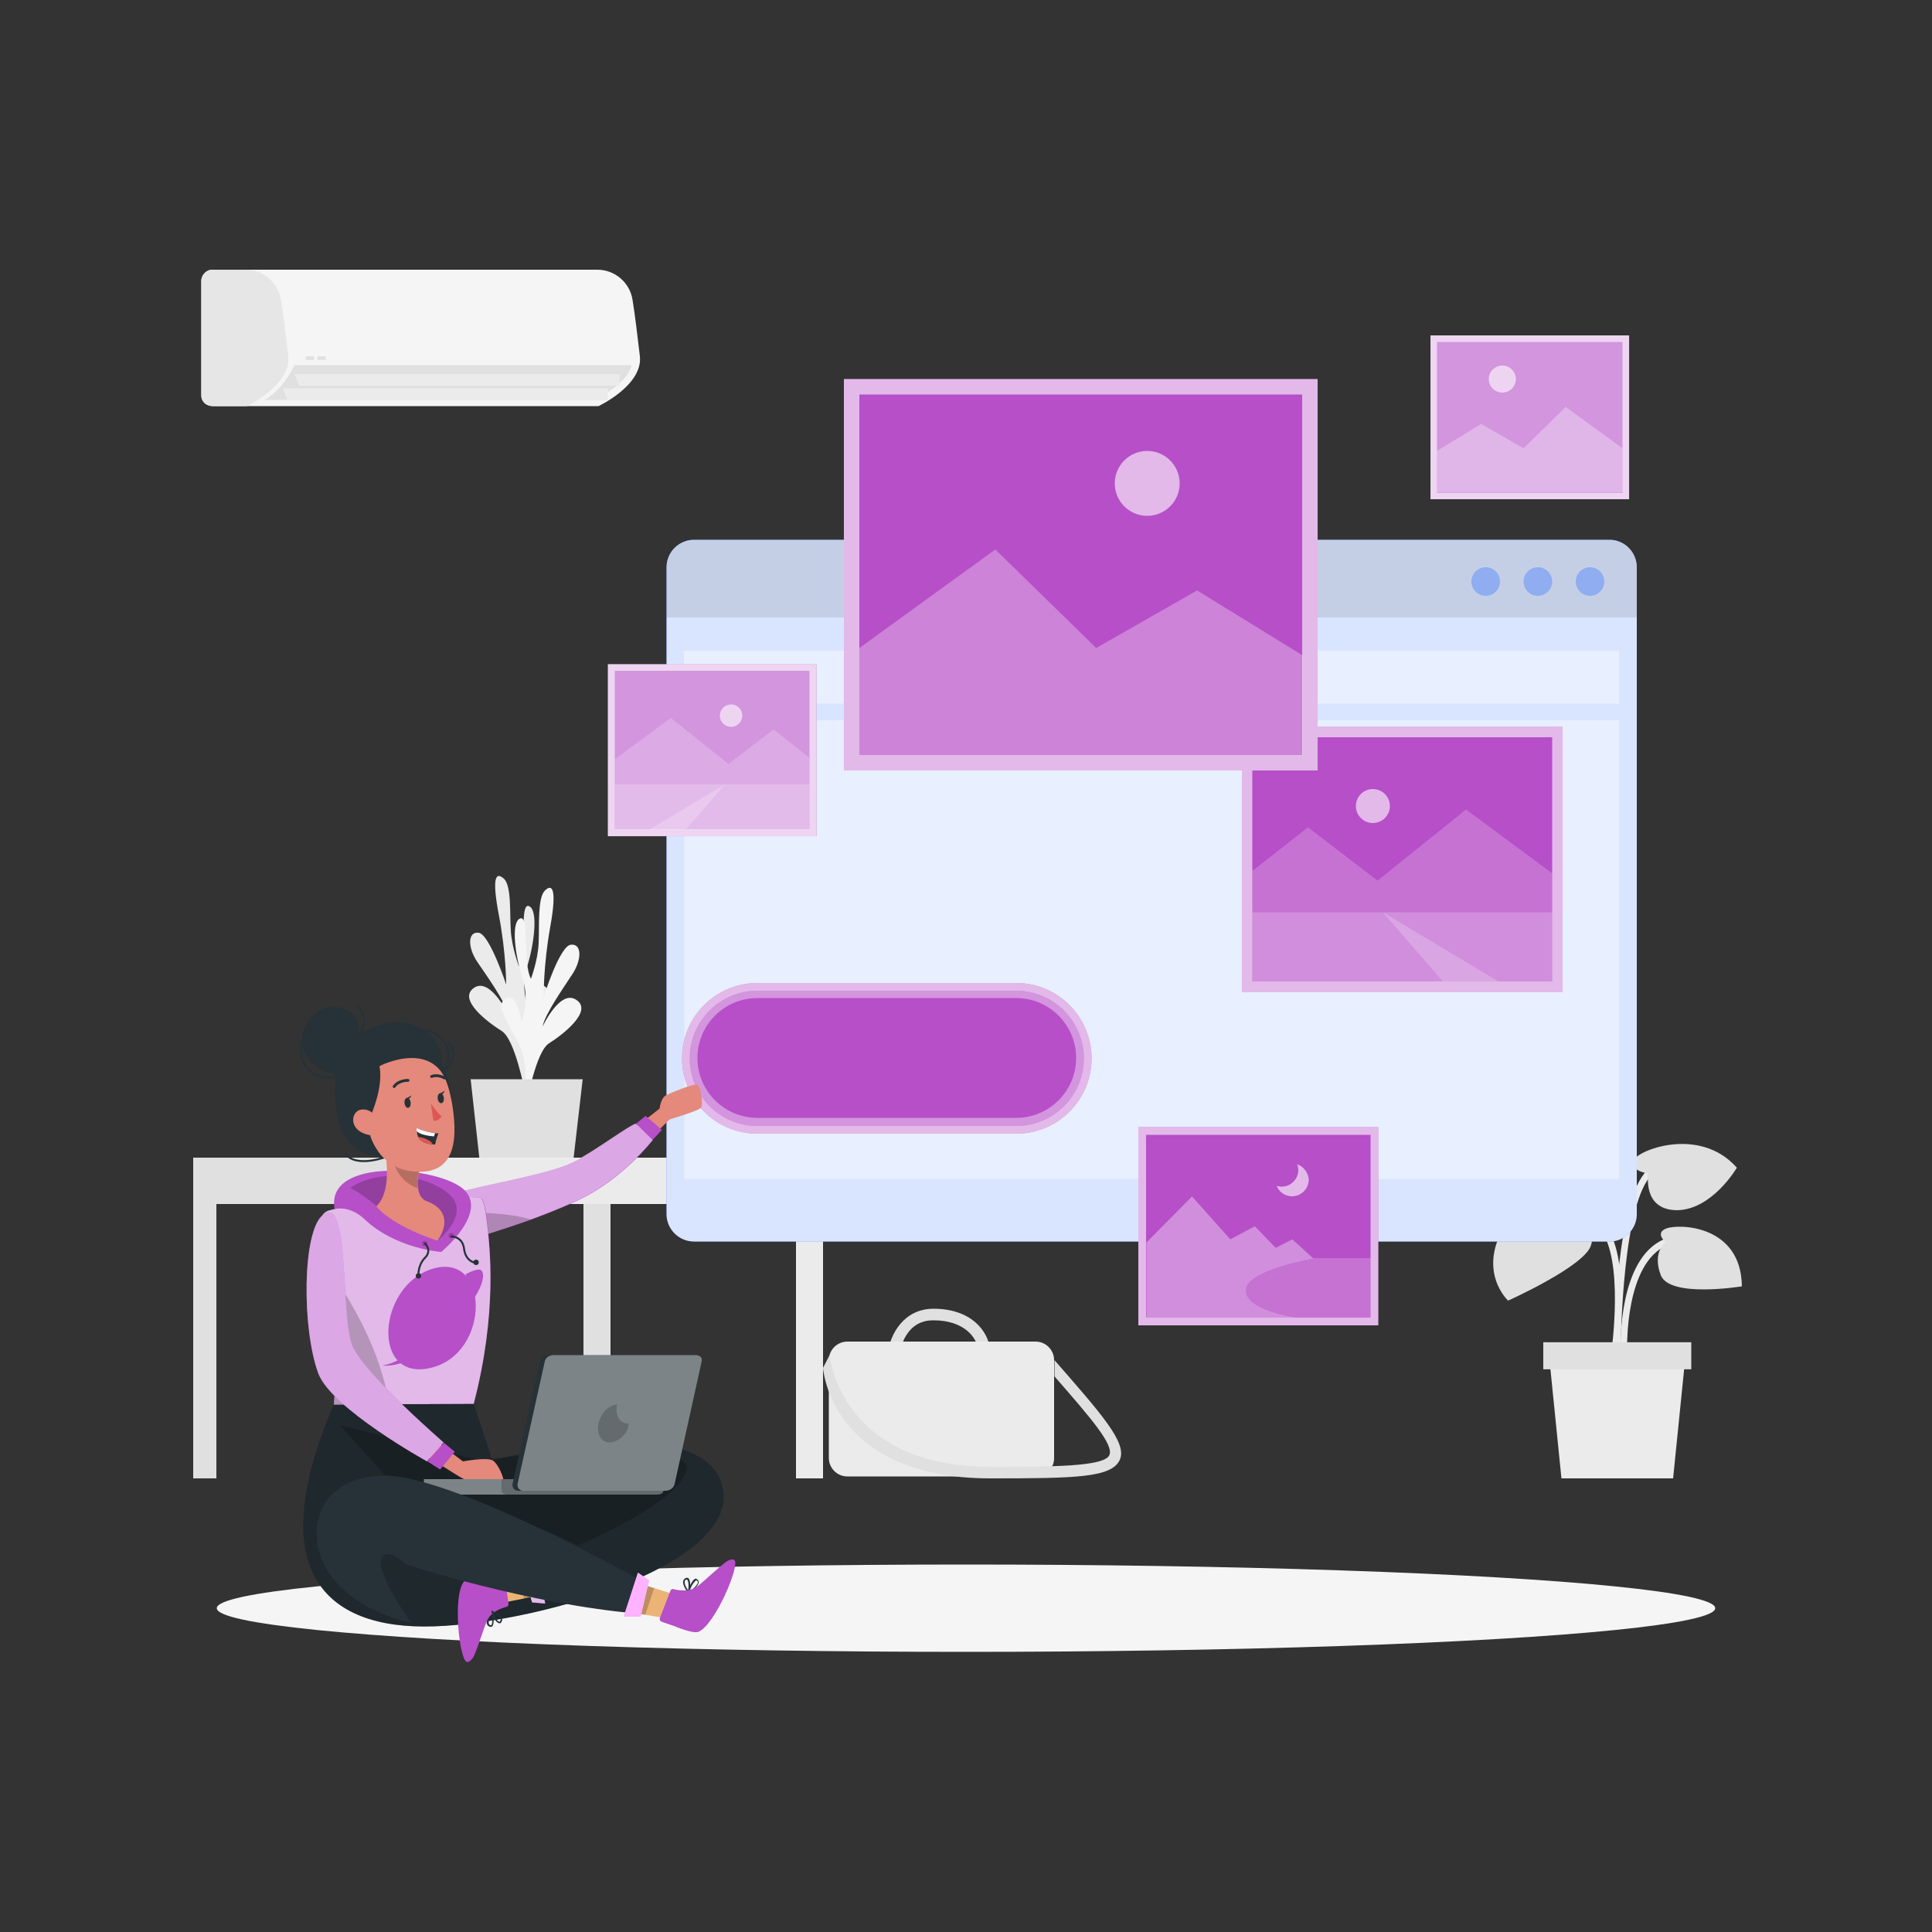 <?xml version="1.0" encoding="utf-8"?>
<!-- Generator: Adobe Illustrator 21.0.0, SVG Export Plug-In . SVG Version: 6.00 Build 0)  -->
<svg version="1.1" xmlns="http://www.w3.org/2000/svg" xmlns:xlink="http://www.w3.org/1999/xlink" x="0px" y="0px"
	 viewBox="0 0 500 500" style="enable-background:new 0 0 500 500;" xml:space="preserve">
<rect x="0" y="0" width="500" height="500" fill="#333333" stroke="none"/>
<style type="text/css">
	.st0{fill:#EBEBEB;}
	.st1{fill:#E0E0E0;}
	.st2{fill:#F5F5F5;}
	.st3{fill:#E6E6E6;enable-background:new    ;}
	.st4{display:none;}
	.st5{display:inline;}
	.st6{fill:#407BFF;}
	.st7{opacity:0.9;fill:#FFFFFF;}
	.st8{opacity:0.8;fill:#FFFFFF;enable-background:new    ;}
	.st9{opacity:0.1;enable-background:new    ;}
	.st10{opacity:0.4;fill:#407BFF;}
	.st11{opacity:0.4;fill:#FFFFFF;enable-background:new    ;}
	.st12{fill:#B64FC8;}
	.st13{opacity:0.6;fill:#FFFFFF;enable-background:new    ;}
	.st14{opacity:0.3;fill:#FFFFFF;enable-background:new    ;}
	.st15{opacity:0.2;fill:#FFFFFF;enable-background:new    ;}
	.st16{fill:#E4897B;}
	.st17{opacity:0.5;fill:#FFFFFF;enable-background:new    ;}
	.st18{opacity:0.2;enable-background:new    ;}
	.st19{fill:#263238;}
	.st20{fill:#EBB376;}
	.st21{fill:#FFB2FF;}
	.st22{opacity:0.6;fill:#FFB2FF;enable-background:new    ;}
	.st23{fill:none;stroke:#263238;stroke-width:0.5;stroke-linecap:round;stroke-linejoin:round;stroke-miterlimit:10;}
	.st24{fill:#DE5753;}
	.st25{fill:none;stroke:#263238;stroke-width:0.725;stroke-linecap:round;stroke-linejoin:round;stroke-miterlimit:10;}
	.st26{fill:#FFFFFF;}
</style>
<g id="Background_Complete">
	<g>
		<g>
			<g>
				<path class="st0" d="M418.6,350.3c0.2-1,3.7-25.2-3.4-33.5c-1.6-1.8-3.5-2.8-5.8-2.9c-14.2-0.3-16.1,11-16.1,11.2l1.7,0.3
					c0.1-0.4,1.7-10,14.4-9.7c1.8,0,3.3,0.8,4.6,2.3c6.5,7.8,3,31.9,3,32.2L418.6,350.3z"/>
			</g>
			<g>
				<path class="st0" d="M419.4,349.2l1.7-0.1c0-0.2-0.6-22.2,10.3-26.8c10.6-4.5,15.4,4.7,15.6,5.1l1.5-0.8
					c-0.1-0.1-5.7-11-17.8-5.9C418.8,325.7,419.4,348.2,419.4,349.2z"/>
			</g>
			<g>
				<path class="st0" d="M419.4,350.9c0-0.4,0.1-35.2,6.9-45.4c6.5-9.8,17-5.2,17.5-5l0.7-1.5c-0.1-0.1-12.3-5.4-19.6,5.6
					c-7.1,10.6-7.2,44.9-7.2,46.3L419.4,350.9z"/>
			</g>
			<path class="st1" d="M407.4,314.7c0,0,6.2,2.3,4.3,7.7c-1.8,5.4-21.4,14.2-21.4,14.2s-8.2-7.5-0.7-19.7
				C397.2,304.7,407.2,310.9,407.4,314.7z"/>
			<path class="st1" d="M426.6,303.7c0,0-4.4-0.5-4-3.1c0.4-2.7,17.1-9.5,26.9,1.6c0,0-6.3,10.8-15.4,11
				C424.9,313.2,426.6,303.7,426.6,303.7z"/>
			<path class="st1" d="M431.1,321.5c0,0-3-2.4,0.2-3.6c3.3-1.2,19.3-0.9,19.5,15c0,0-18.7,3.1-21-2.9
				C427.5,323.9,431.1,321.5,431.1,321.5z"/>
			<polygon class="st0" points="404.1,382.6 433,382.6 436.2,350.9 400.9,350.9 			"/>
			
				<rect x="399.4" y="347.4" transform="matrix(-1 -1.224647e-16 1.224647e-16 -1 837.099 701.77)" class="st1" width="38.3" height="7"/>
		</g>
		<g>
			<path class="st0" d="M137.4,281.8c0,0-3.6-7.9,0.5-15.6c4.1-7.8,5.3-9.6,2.7-11.2c-2.6-1.6-3.8,6.2-3.8,6.2s-2.2-5.4-0.4-11
				c1.8-5.6,3-14.7,0.5-15.7c-2.5-1-0.5,11.4-2.6,15.6c0,0-1.8-4.7-2.1-9.2c-0.3-4.5,0.2-11.7-1.8-13.5c-2-1.8-3.2-0.6-1.3,9.4
				c1.9,9.9,1.9,18,1.9,18s-4.3-13-7.1-13.4c-2.9-0.4-2.9,3.8-0.4,7.5c2.5,3.7,7.2,10.2,8,13.6c0,0-4.7-9.8-8.9-6.8
				c-4.2,3,3.7,8.9,7.2,11.1c3.5,2.1,6,15.6,6,15.6L137.4,281.8z"/>
			<path class="st2" d="M134.6,285c0,0,3.5-7.9-0.7-15.6c-4.2-7.7-5.4-9.5-2.8-11.1c2.6-1.6,3.9,6.1,3.9,6.1s2.1-5.4,0.3-11
				c-1.9-5.6-3.2-14.7-0.7-15.7c2.5-1,0.6,11.4,2.8,15.6c0,0,1.8-4.7,2-9.2c0.2-4.5-0.3-11.7,1.6-13.6c1.9-1.9,3.2-0.6,1.4,9.4
				c-1.8,10-1.7,18.1-1.7,18.1s4.1-13.1,7-13.5c2.9-0.4,2.9,3.8,0.5,7.5c-2.4,3.7-7.1,10.3-7.8,13.7c0,0,4.6-9.9,8.8-6.9
				c4.3,2.9-3.6,9-7.1,11.2c-3.5,2.2-5.8,15.7-5.8,15.7L134.6,285z"/>
			<g>
				<polygon class="st1" points="150.8,279.3 121.8,279.3 124.1,300.1 148.4,300.1 				"/>
			</g>
		</g>
		<g>
			<polygon class="st1" points="50,299.6 50,382.6 56,382.6 56,311.6 151,311.6 151,382.6 158,382.6 158,299.6 			"/>
			<polygon class="st0" points="105,299.6 105,382.6 111,382.6 111,311.6 206,311.6 206,382.6 213,382.6 213,299.6 			"/>
		</g>
		<g>
			<g>
				<path class="st1" d="M232.9,349.9l-3-0.4c0.5-3.7,3.7-10.8,11.7-10.8c9.5,0,14.2,5.5,14.7,10.9l-3,0.3
					c-0.4-4.1-4.1-8.2-11.7-8.2C234.2,341.6,233,349.5,232.9,349.9z"/>
			</g>
			<path class="st0" d="M268,382.1h-48.7c-2.7,0-4.8-2.2-4.8-4.8V352c0-2.7,2.2-4.8,4.8-4.8H268c2.7,0,4.8,2.2,4.8,4.8v25.2
				C272.9,379.9,270.7,382.1,268,382.1z"/>
			<g>
				<path class="st1" d="M256.3,382.6c-41.2,0-43.3-28.3-43.3-28.6l1.7-3.3c0.1,1.1,3.3,28.9,41.6,28.9c15.8,0,29.4,0,30.8-3
					c1.2-2.7-4.7-9.5-14.2-20.4V352c12.1,13.9,18.9,21.4,16.9,25.8C287.7,382.4,278.6,382.6,256.3,382.6z"/>
			</g>
		</g>
		<g>
			<path class="st2" d="M52.1,72.7v29.6c0,1.7,1.3,2.8,3,2.8h99.8c0,0,11.5-5.4,10.7-12.9c-0.7-6-1.3-10.9-1.9-14.6
				c-0.7-4.5-4.6-7.8-9.1-7.8H55.1C53.5,69.7,52.1,71.1,52.1,72.7z"/>
			<path class="st3" d="M52.1,72.7v29.6c0,1.7,1.3,2.8,3,2.8h8.8c0,0,11.5-5.4,10.7-12.9c-0.7-6-1.3-10.9-1.9-14.6
				c-0.7-4.5-4.6-7.8-9.1-7.8h-8.5C53.5,69.7,52.1,71.1,52.1,72.7z"/>
			<path class="st1" d="M163.4,94.5H76.2c0,0-2.9,6.4-7.8,9h85.2C153.6,103.6,162.6,99.4,163.4,94.5z"/>
			<polygon class="st0" points="157.3,100.5 73.2,100.5 74.4,103.6 157.3,103.6 			"/>
			<polygon class="st0" points="160.3,96.8 76.2,96.8 77.4,99.8 160.3,99.8 			"/>
			
				<rect x="79.2" y="92.3" transform="matrix(-1 -1.224647e-16 1.224647e-16 -1 160.462 185.436)" class="st1" width="2.1" height="0.9"/>
			
				<rect x="82.2" y="92.3" transform="matrix(-1 -1.224647e-16 1.224647e-16 -1 166.48 185.436)" class="st1" width="2.1" height="0.9"/>
		</g>
	</g>
</g>
<g id="Background_Simple" class="st4">
	<g class="st5">
		<path class="st6" d="M104.6,101.6c27.9-59.4,127.1-51.1,165.3-9.3c38.3,41.8,50.7,68.6,85.2,53c34.5-15.6,78.5-11.4,81,38.2
			S398.2,291.8,334,309.1c-64.2,17.4-64.2,78.8-149.1,66.4c-46.3-6.8-47.4-56.9-40.8-98.3C150.6,235.8,72.2,170.6,104.6,101.6z"/>
		<path class="st7" d="M104.6,101.6c27.9-59.4,127.1-51.1,165.3-9.3c38.3,41.8,50.7,68.6,85.2,53c34.5-15.6,78.5-11.4,81,38.2
			S398.2,291.8,334,309.1c-64.2,17.4-64.2,78.8-149.1,66.4c-46.3-6.8-47.4-56.9-40.8-98.3C150.6,235.8,72.2,170.6,104.6,101.6z"/>
	</g>
</g>
<g id="Shadow_1_">
	<ellipse id="_x3C_Path_x3E__359_" class="st2" cx="250" cy="416.2" rx="193.9" ry="11.3"/>
</g>
<g id="Screen">
	<g>
		<path class="st6" d="M423.6,146.8v167.4c0,3.9-3.2,7.1-7,7.1h-237c-3.9,0-7.1-3.2-7.1-7.1V146.8c0-3.9,3.2-7.1,7.1-7.1h237
			C420.4,139.7,423.6,142.9,423.6,146.8z"/>
		<path class="st8" d="M423.6,146.8v167.4c0,3.9-3.2,7.1-7,7.1h-237c-3.9,0-7.1-3.2-7.1-7.1V146.8c0-3.9,3.2-7.1,7.1-7.1h237
			C420.4,139.7,423.6,142.9,423.6,146.8z"/>
		<path class="st9" d="M423.6,146.8v13H172.5v-13c0-3.9,3.2-7.1,7.1-7.1h237C420.4,139.7,423.6,142.9,423.6,146.8z"/>
		<g>
			<circle class="st10" cx="411.5" cy="150.5" r="3.7"/>
			<circle class="st10" cx="398" cy="150.5" r="3.7"/>
			<circle class="st10" cx="384.5" cy="150.5" r="3.7"/>
		</g>
		<rect x="177" y="168.4" class="st11" width="242" height="13.7"/>
		<rect x="177.1" y="186.4" class="st11" width="241.9" height="118.7"/>
	</g>
</g>
<g id="Images">
	<g>
		<g>
			
				<rect x="370.2" y="86.8" transform="matrix(-1 -1.224647e-16 1.224647e-16 -1 791.821 216)" class="st12" width="51.4" height="42.4"/>
			<path class="st13" d="M370.2,86.8v42.4h51.4V86.8H370.2z M371.9,88.5h48v39.1h-48V88.5z"/>
			
				<rect x="370.2" y="86.8" transform="matrix(-1 -1.224647e-16 1.224647e-16 -1 791.821 216)" class="st11" width="51.4" height="42.4"/>
			<polygon class="st14" points="419.9,116 405.2,105.3 394.3,116 383.3,109.7 371.9,116.7 371.9,127.5 419.9,127.5 			"/>
			<circle class="st13" cx="388.8" cy="98.1" r="3.5"/>
		</g>
		<g>
			<rect x="294.6" y="291.7" class="st12" width="62.1" height="51.3"/>
			<path class="st13" d="M294.6,291.7V343h62.1v-51.3H294.6z M354.7,341h-58.1v-47.3h58.1V341z"/>
			<polygon class="st15" points="296.7,321.5 308.5,309.6 318.4,320.7 324.7,317.3 330.1,322.9 334.4,320.7 339.8,325.6 
				354.7,325.6 354.7,341 296.7,341 			"/>
			<path class="st13" d="M335.7,301.3c0.2,0.5,0.3,1,0.3,1.5c0,2.3-1.9,4.3-4.3,4.3c-0.5,0-0.9-0.1-1.3-0.2c0.6,1.6,2.2,2.7,4,2.7
				c2.3,0,4.3-1.9,4.3-4.3C338.6,303.5,337.4,301.9,335.7,301.3z"/>
			<path class="st15" d="M335.4,341h-38.7v-19.4l11.8-11.9l9.9,11.1l6.4-3.4l5.4,5.6l4.3-2.2l5.4,4.9c0,0-17.7,3-17.5,8.3
				C322.4,339.2,335.4,341,335.4,341z"/>
		</g>
		<g>
			<rect x="321.4" y="188.1" class="st12" width="83" height="68.6"/>
			<path class="st13" d="M321.4,188.1v68.6h83v-68.6H321.4z M401.7,254h-77.6v-63.2h77.6V254z"/>
			<polygon class="st15" points="324.1,225.4 338.5,214.1 356.5,227.9 379.4,209.5 401.7,226 401.7,254 324.1,254 			"/>
			<rect x="324.1" y="236.1" class="st15" width="77.6" height="17.9"/>
			<polygon class="st15" points="357.9,236.1 373.4,254 387.8,254 			"/>
			<circle class="st13" cx="355.3" cy="208.6" r="4.4"/>
		</g>
		<g>
			
				<rect x="157.3" y="171.9" transform="matrix(-1 -1.224647e-16 1.224647e-16 -1 368.568 388.312)" class="st12" width="53.9" height="44.5"/>
			<path class="st13" d="M157.3,171.9v44.5h53.9v-44.5H157.3z M159.1,173.6h50.4v41h-50.4V173.6z"/>
			
				<rect x="157.3" y="171.9" transform="matrix(-1 -1.224647e-16 1.224647e-16 -1 368.568 388.312)" class="st11" width="53.9" height="44.5"/>
			<polygon class="st15" points="209.5,196.1 200.2,188.8 188.5,197.7 173.6,185.8 159.1,196.5 159.1,214.7 209.5,214.7 			"/>
			<rect x="159.1" y="203" class="st15" width="50.4" height="11.6"/>
			<polygon class="st15" points="187.6,203 177.5,214.7 168.1,214.7 			"/>
			<circle class="st13" cx="189.2" cy="185.2" r="2.9"/>
		</g>
		<g>
			<rect x="218.4" y="98.1" class="st12" width="122.6" height="101.3"/>
			<path class="st13" d="M218.4,98.1v101.3h122.6V98.1H218.4z M337.1,195.4H222.4v-93.3h114.6V195.4z"/>
			<polygon class="st14" points="222.4,167.7 257.6,142.2 283.7,167.7 309.8,152.8 337.1,169.6 337.1,195.4 222.4,195.4 			"/>
			<circle class="st13" cx="296.9" cy="125.1" r="8.4"/>
		</g>
	</g>
</g>
<g id="Button">
	<g>
		<path class="st12" d="M196,293.4c-10.8,0-19.5-8.8-19.5-19.5c0-10.8,8.8-19.5,19.5-19.5h67c10.8,0,19.5,8.8,19.5,19.5
			c0,10.8-8.8,19.5-19.5,19.5H196z"/>
		<path class="st13" d="M196,293.4c-10.8,0-19.5-8.8-19.5-19.5c0-10.8,8.8-19.5,19.5-19.5h67c10.8,0,19.5,8.8,19.5,19.5
			c0,10.8-8.8,19.5-19.5,19.5H196z"/>
		<path class="st12" d="M196,291.4c-9.7,0-17.5-7.9-17.5-17.5c0-9.7,7.9-17.5,17.5-17.5h67c9.7,0,17.5,7.9,17.5,17.5
			c0,9.7-7.9,17.5-17.5,17.5H196z"/>
		<path class="st11" d="M196,291.4c-9.7,0-17.5-7.9-17.5-17.5c0-9.7,7.9-17.5,17.5-17.5h67c9.7,0,17.5,7.9,17.5,17.5
			c0,9.7-7.9,17.5-17.5,17.5H196z"/>
		<path class="st12" d="M263,258.3h-67c-8.6,0-15.5,7-15.5,15.5v0c0,8.6,7,15.5,15.5,15.5h67c8.6,0,15.5-7,15.5-15.5v0
			C278.5,265.3,271.6,258.3,263,258.3z"/>
	</g>
</g>
<g id="Character">
	<g>
		<path class="st16" d="M164.7,291.6l6-4.7c0,0,0.3-2.7,1.6-3.4s6.7-2.9,7.9-2.8c1.3,0.1,1.7,5.1,1.3,5.9c-0.4,0.8-8.2,3.1-8.2,3.1
			l-7.2,7.1L164.7,291.6z"/>
		<g>
			<path class="st12" d="M119.9,308.2c9-2.2,23.1-4.7,28.6-7.5c5.5-2.8,14.4-9.5,16.1-9.9c0,0,3.3,2.3,4.4,4.2
				c0,0-7.8,10.2-19.3,15.6c-11.4,5.4-26.6,9.7-26.6,9.7L119.9,308.2z"/>
			<path class="st17" d="M168.9,295c0,0-7.8,10.2-19.3,15.6c-3.9,1.8-8.2,3.5-12.2,5c-7.8,2.8-14.4,4.7-14.4,4.7l-1.7-6.4l-1.5-5.7
				c9-2.2,23.1-4.7,28.6-7.5c5.5-2.8,14.4-9.5,16.1-9.9C164.6,290.8,167.9,293.1,168.9,295z"/>
		</g>
		<polygon class="st12" points="164.6,290.8 167.1,288.8 171.3,292.4 168.9,295 		"/>
		<path class="st18" d="M137.5,315.6c-7.8,2.8-14.4,4.7-14.4,4.7l-1.7-6.4C121.4,313.9,130.1,313.5,137.5,315.6z"/>
		<g>
			<path class="st19" d="M122.6,363.3l4.8,14.6c14.8-3.5,53.4-10.7,59.2,5.6c7.3,20.3-45.2,36.4-74.2,37.4c-29,1-44.3-15.1-26-57.4
				L122.6,363.3z"/>
			<path class="st18" d="M122.6,363.3l4.8,14.6c14.8-3.5,53.4-10.7,59.2,5.6c7.3,20.3-45.2,36.4-74.2,37.4c-29,1-44.3-15.1-26-57.4
				L122.6,363.3z"/>
		</g>
		<path class="st19" d="M178.2,412.2c-0.1,0-0.2,0-0.2,0c-0.1,0-0.1-0.1-0.1-0.2c0.1-0.3,1.1-3.1,2-3.4c0.2-0.1,0.4,0,0.6,0.2
			c0.3,0.2,0.4,0.6,0.3,0.9c-0.2,0.5-0.5,1-0.9,1.3C179.4,411.5,178.8,411.9,178.2,412.2z M178.5,411.7c0.9-0.4,1.6-1.1,2.1-2
			c0.1-0.2,0-0.5-0.2-0.6c-0.1-0.1-0.1-0.1-0.2-0.1c-0.1,0-0.2,0.1-0.2,0.1C179.2,409.9,178.8,410.7,178.5,411.7z"/>
		<path class="st19" d="M178.2,412.2c-0.1,0-0.1,0-0.2-0.1c-0.1-0.1-1.4-1.8-1.2-2.9c0.1-0.3,0.2-0.5,0.5-0.7
			c0.2-0.2,0.5-0.2,0.8-0.1c0.7,0.5,0.6,2.8,0.3,3.6L178.2,412.2C178.2,412.2,178.2,412.2,178.2,412.2z M177.4,408.9
			c-0.1,0.1-0.2,0.2-0.2,0.4c-0.1,0.7,0.5,1.8,0.9,2.3c0.2-1,0.1-2.6-0.3-2.8C177.8,408.8,177.7,408.7,177.4,408.9L177.4,408.9
			L177.4,408.9z"/>
		<path class="st19" d="M127.2,416.9c0-0.1,0.1-0.1,0.2-0.1c0.1,0,0.1,0.1,0.1,0.1c0.1,0.3,0.6,3.2-0.1,4c-0.2,0.1-0.4,0.2-0.6,0.1
			c-0.4-0.1-0.6-0.3-0.8-0.7c-0.1-0.5-0.1-1.1,0.2-1.6C126.5,418.2,126.8,417.5,127.2,416.9z M127.3,417.5c-0.6,0.8-0.9,1.8-0.8,2.7
			c0.1,0.2,0.3,0.4,0.5,0.4c0.1,0,0.2,0,0.2-0.1c0.1-0.1,0.1-0.1,0.1-0.2C127.5,419.5,127.4,418.5,127.3,417.5z"/>
		<polygon class="st20" points="146.2,402.3 134.3,406.5 128.5,408.6 130,414.8 135.6,413.7 149.1,410.8 		"/>
		<path class="st12" d="M131.6,415.1l-1-7.4c-0.1-0.4-0.4-0.7-0.9-0.6l-3.7,0.6c0,0-5,0.5-6,1.7c-2.9,3.7-1.1,20.2,0.8,20.7
			c0.7,0.2,1.4-0.8,1.8-1.4c1-2.1,2.7-7.7,3.5-9.4c1-2.1,3.6-3.1,4.8-3.4C131.4,415.8,131.6,415.5,131.6,415.1z"/>
		<path class="st19" d="M127.2,416.9c0-0.1,0.1-0.1,0.2,0c0.1,0,2.1,0.9,2.5,2c0.1,0.3,0.1,0.6-0.1,0.8c-0.1,0.3-0.4,0.5-0.6,0.4
			c-0.9-0.1-1.9-2.1-2-3L127.2,416.9C127.2,416.9,127.2,416.9,127.2,416.9z M129.5,419.4c0.1-0.2,0.1-0.3,0-0.5
			c-0.2-0.7-1.3-1.3-1.9-1.6c0.3,1,1.1,2.3,1.6,2.4C129.3,419.7,129.4,419.7,129.5,419.4L129.5,419.4L129.5,419.4z"/>
		<polygon class="st18" points="146.2,402.3 134.3,406.5 135.6,413.7 149.1,410.8 		"/>
		<g>
			<polygon class="st12" points="137.7,414.7 141.1,415 138.8,403.2 134.9,405.3 			"/>
			<polygon class="st13" points="137.7,414.7 141.1,415 138.8,403.2 134.9,405.3 			"/>
		</g>
		<path class="st18" d="M87.9,368.8l17.9,19.8c0,0,19.8-0.4,43.8,11.3c0,0,25.8-10.6,28.1-19.5c2.4-8.8-54.1-2.6-54.1-2.6
			L87.9,368.8z"/>
		<g>
			<path class="st12" d="M84.2,320.3c3.2,9.6,3.3,31.2,2.2,43.2l36.2-0.2c6.2-23.9,4.1-40.6,3.6-46.2c-0.7-6.8-1.7-7.1-1.7-7.1
				s-7.4-0.7-13.8-0.7c-5,0.2-9.9,0.7-14.8,1.6c-3.6,0.6-7.2,1.4-10.8,2.4c-1.6,0.5-2.5,2.1-1.9,3.7
				C83.5,318.2,83.9,319.3,84.2,320.3z"/>
			<path class="st13" d="M122.6,363.3l-21.8,0.1l-14.4,0.1c0.8-8.8,1-22.8-0.3-33.5c-0.4-3.8-1.1-7.2-1.9-9.7
				c-0.3-1.1-0.7-2.2-1.1-3.3c-0.5-1.6,0.4-3.2,1.9-3.7c3.5-1,7.1-1.8,10.8-2.4c4.9-0.9,9.8-1.4,14.8-1.6c6.4,0,13.8,0.7,13.8,0.7
				s1,0.3,1.7,7.1C126.7,322.7,128.8,339.5,122.6,363.3z"/>
			<g>
				<path class="st12" d="M111.8,328.4c15-4.7,15.3,21.9-0.3,25.6C96,357.7,97.6,332.9,111.8,328.4z"/>
				<path class="st12" d="M120.3,329.9c2.7-0.1-9.8,21.6-21.3,23.5c0,0,8.1,1.2,17.7-9.6c9.6-10.9,8.6-14.2,7.9-15
					C123.7,327.9,120.3,329.9,120.3,329.9z"/>
				<polygon class="st12" points="107,334.8 108.2,335.8 109.8,335.4 109.1,336.9 110,338.2 108.4,338.1 107.4,339.3 107.1,337.8 
					105.6,337.2 106.9,336.4 				"/>
			</g>
			<path class="st18" d="M86.4,363.5c0.8-8.8,1-22.8-0.3-33.5c4.5,6.3,12.3,19.1,14.6,33.4L86.4,363.5z"/>
		</g>
		<path class="st16" d="M110,376.5c0,0,9,5.9,10.1,6.3c1,0.5,7.7,2.1,9.6,2c1.9-0.1-0.6-6.1-2.3-6.9c-1.6-0.8-7.6,0.3-7.6,0.3
			l-7-5.3L110,376.5z"/>
		<g>
			<path class="st19" d="M171.7,382.8v2.9c0,0.8-0.9,1.1-1.6,1.1h-58.7c-0.8,0-1.7-0.3-1.7-1.1v-2.9H171.7z"/>
			<path class="st11" d="M171.7,382.8v2.9c0,0.8-0.9,1.1-1.6,1.1h-58.7c-0.8,0-1.7-0.3-1.7-1.1v-2.9H171.7z"/>
			<path class="st18" d="M171.7,382.8v2.9c0,0.8-0.9,1.1-1.6,1.1h-38.7c-0.8,0-1.6-0.3-1.6-1.1v-2.9H171.7z"/>
			<path class="st19" d="M181.6,352.3l-7,31.7c-0.2,1-1.2,1.8-2.3,1.8h-38.2c-1,0-1.7-0.9-1.4-2l7-31.5c0.2-1,1.2-1.6,2.3-1.6h38.2
				C181.1,350.8,181.8,351.3,181.6,352.3z"/>
			<path class="st11" d="M181.6,352.3l-7,31.7c-0.2,1-1.2,1.8-2.3,1.8h-36.9c-1,0-1.7-0.9-1.4-2l7-31.5c0.2-1,1.2-1.6,2.3-1.6h36.9
				C181.1,350.8,181.8,351.3,181.6,352.3z"/>
			<path class="st18" d="M162.7,368.4L162.7,368.4c0,2.7-2.9,4.9-5,4.9c-2.1,0-3.4-2.2-2.8-4.9c0.6-2.7,2.7-4.8,4.8-4.9
				c-0.6,2.7,0.7,4.9,2.8,4.9C162.6,368.5,162.7,368.5,162.7,368.4z"/>
		</g>
		<polygon class="st20" points="154.5,415.8 167,417.9 173,418.9 174.7,412.7 169.3,411 156.1,407 		"/>
		<path class="st12" d="M173.5,411.7l-2.7,7c-0.2,0.4,0,0.8,0.4,1l3.5,1.2c0,0,4.6,2,6.1,1.4c4.3-1.9,10.7-17.1,9.3-18.5
			c-0.5-0.5-1.6,0-2.2,0.4c-1.9,1.4-6.1,5.4-7.6,6.5c-1.8,1.3-4.7,0.9-5.9,0.6C174,411.1,173.7,411.3,173.5,411.7z"/>
		<polygon class="st18" points="154.5,415.8 167,417.9 169.3,411 156.1,407 		"/>
		<path class="st19" d="M167.2,409.7c0,0-51-28.7-68.6-27.8c-17.6,0.8-20.1,16.3-12.9,26c7.3,9.7,20.7,12.1,20.7,12.1
			s-9.1-12.9-7.8-16.5c1.3-3.6,6.5,1.4,6.5,1.4s32.1,10.4,60.1,12.7L167.2,409.7z"/>
		<g>
			<polygon class="st21" points="168,409 165.1,407 161.4,418.4 165.8,418.4 			"/>
			<polygon class="st22" points="168,409 165.1,407 161.4,418.4 165.8,418.4 			"/>
		</g>
		<path class="st16" d="M92.7,312.3c-1.8,2.6,20.8,6.9,20.8,6.9s13.2-8.6-2.2-9.9C108.1,308.9,95.6,308.1,92.7,312.3z"/>
		<path class="st12" d="M114.2,324c0,0,12.2-10.1,5.9-16.1c-6.3-6-36-8.7-33.5,5c0,0,3.8-1.1,7.7,2.6
			C102.4,323.2,114.2,324,114.2,324z"/>
		<path class="st18" d="M113.2,321.1c0,0,6.9-5.4,4.5-10.2c-2.4-4.8-16.8-10.1-27.1-3.5c0,0,2.7,1.2,6.8,4.7
			S113.2,321.1,113.2,321.1z"/>
		<path class="st16" d="M97.4,312.2c0,0,3.3,4.7,15.8,8.9c0,0,5.6-7.1-2.9-10.3c0,0-1.8-0.5-2.1-3.4c-0.2-1.3-0.1-3.2,0.8-5.8
			c0.1-0.3,0.2-0.6,0.3-0.9l-10.3-6.4C98.9,294.3,102.5,307.3,97.4,312.2z"/>
		<path class="st18" d="M101.2,298c0,0,0.5,7.3,6.9,9.5c-0.2-1.3-0.1-3.2,0.8-5.8C105.1,299.7,101.2,298,101.2,298z"/>
		<g>
			<path class="st23" d="M100.5,299.2c0,0-8.2,3.3-11.1-0.6"/>
			<path class="st23" d="M114.7,277.2c0,0,3.5-4.3-0.5-8.5c-4-4.3-9.8-0.6-9.8-0.6"/>
			<path class="st23" d="M114.3,277.5c0,0,5.5-3.7,1.7-7.8"/>
			<path class="st19" d="M114.4,276.5c0,0,1.3-8.6-7.9-11.4c-9.2-2.8-18.6,6.3-18.6,6.3s-7.1,29.4,12.6,27.8
				C120.2,297.6,114.4,276.5,114.4,276.5z"/>
			<path class="st16" d="M103.9,273.4c8.5-0.8,11.6,3.5,13.1,12.2c1.8,10.9,0.1,18.9-10.7,17.5C91.6,301.3,89.9,274.7,103.9,273.4z"
				/>
			<path class="st24" d="M111.5,285.6c0,0,1.4,2.1,2.8,3.3c0,0-0.6,1.2-2.1,1.2L111.5,285.6z"/>
			<g>
				
					<ellipse transform="matrix(0.993 -0.117 0.117 0.993 -32.587 14.246)" class="st19" cx="105.4" cy="285.5" rx="0.8" ry="1.3"/>
				<path class="st19" d="M105.1,284.3l1.4-0.8C106.5,283.5,105.9,284.9,105.1,284.3z"/>
			</g>
			<g>
				
					<ellipse transform="matrix(0.993 -0.117 0.117 0.993 -32.395 15.246)" class="st19" cx="114" cy="284.3" rx="0.8" ry="1.3"/>
				<path class="st19" d="M113.7,283.1l1.4-0.8C115.1,282.4,114.5,283.7,113.7,283.1z"/>
			</g>
			<path class="st25" d="M105.6,279.6c0,0-2.4-0.1-3.6,1.6"/>
			<path class="st25" d="M111.7,278.6c0,0,1.4-0.7,3.4,0.4"/>
			<path class="st19" d="M96,288.6c0,0,3.3-7.3,2.2-12.7c0,0,16.2-8.4,18.6,8.5c0,0,0.2-15.3-14.4-14.3c-14.6,1-12.6,22.4-4.4,28
				C98,298.2,94,293.2,96,288.6z"/>
			<path class="st16" d="M97.6,290.2c-0.2-1.4-1.8-3.5-4.3-3c-2.6,0.5-3.4,6,3.3,6.7C97.5,294,98,293.1,97.6,290.2z"/>
			<g>
				<path class="st19" d="M113.5,293.3c-0.5,1-0.9,2.9-0.9,2.9c-0.2,0-0.4,0-0.5,0c-2.4-0.2-3.5-1.1-3.9-2c-0.2-0.5-0.3-1-0.3-1.5
					c0-0.5,0.1-0.8,0.1-0.8c1.2,0.9,3.5,1.2,4.7,1.4C113.1,293.3,113.5,293.3,113.5,293.3z"/>
				<path class="st26" d="M112.6,293.3l-0.3,0.8c-2.3-0.2-3.9-0.7-4.5-1.4c0-0.5,0.1-0.8,0.1-0.8
					C109.2,292.7,111.4,293.1,112.6,293.3z"/>
				<path class="st24" d="M112,296.2c-2.4-0.2-3.5-1.1-3.9-2c0.8,0.1,1.8,0.3,2.6,0.8C111.4,295.3,111.8,295.7,112,296.2z"/>
			</g>
			<path class="st19" d="M91.7,270.1c0,0,4.1-6.5-2.8-9.1c-6.9-2.6-13.6,6.3-9.5,12.5c4.2,6.2,10.8,3.9,10.8,3.9L91.7,270.1z"/>
			<path class="st23" d="M92.1,269.2c0,0,4.4-5.3,0.5-8.6"/>
			<path class="st23" d="M87.9,277.2c0,0-1.8,3.3-6.6,0.7c-4.8-2.6-4.5-10.8,0-11.3"/>
		</g>
		<g>
			<circle class="st18" cx="109.9" cy="321.8" r="0.7"/>
			<circle class="st18" cx="116.8" cy="319.8" r="0.7"/>
			<circle class="st19" cx="123.2" cy="326.7" r="0.7"/>
			<circle class="st19" cx="108.3" cy="330.2" r="0.7"/>
			<path class="st23" d="M116.8,320c0,0,2.9-0.1,3.3,3.2c0.4,3.3,2.9,3.6,2.9,3.6"/>
			<path class="st23" d="M110,321.8c0,0,1.9,1.8,0,3.7c-1.9,1.9-1.7,4.5-1.7,4.5"/>
		</g>
		<path class="st12" d="M83.5,314.5c7.2-5.8,4.5,26.7,7.8,34c3.4,7.4,23.5,24.8,23.5,24.8l-4.3,4.9c0,0-24.6-13.6-28.1-22.7
			C78.1,344,78.2,318.7,83.5,314.5z"/>
		<path class="st17" d="M83.5,314.5c7.2-5.8,4.5,26.7,7.8,34c3.4,7.4,23.5,24.8,23.5,24.8l-4.3,4.9c0,0-24.6-13.6-28.1-22.7
			C78.1,344,78.2,318.7,83.5,314.5z"/>
		<polygon class="st12" points="114.9,373.4 117.7,375.7 113.9,380.3 110.6,378.2 		"/>
	</g>
</g>
</svg>
